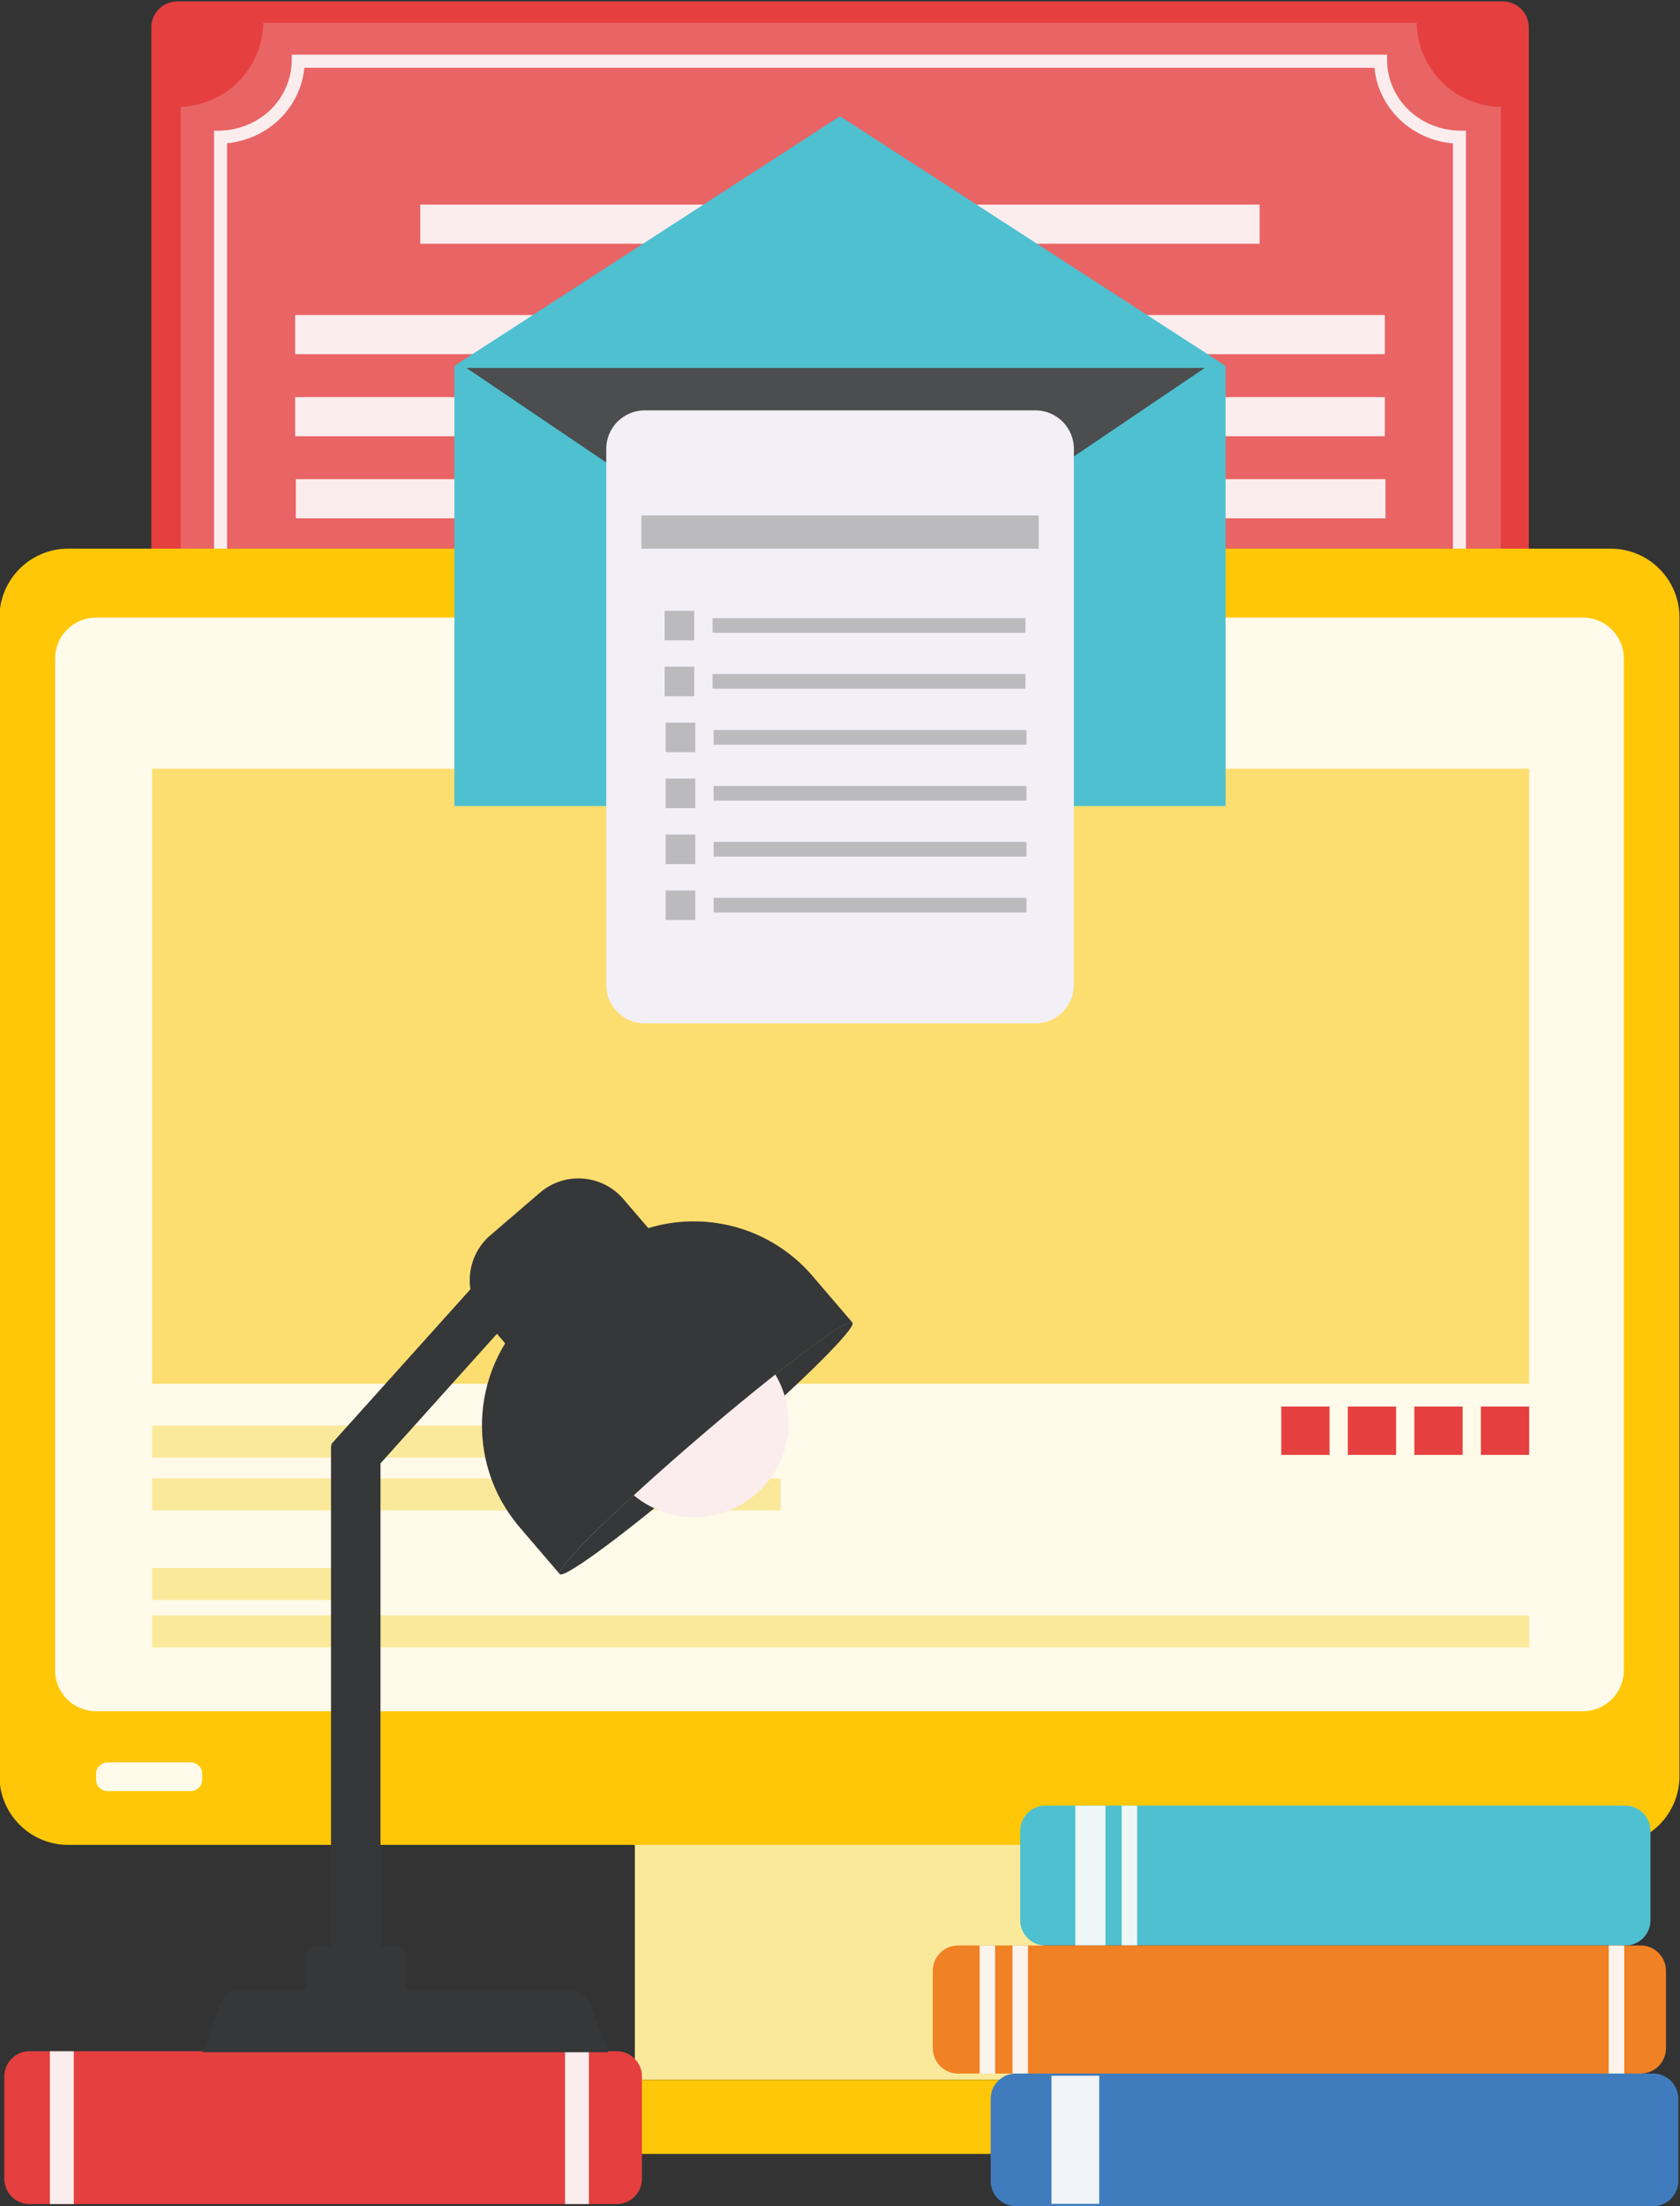 <svg width="128" height="168" viewBox="0 0 128 168" fill="none" xmlns="http://www.w3.org/2000/svg">
<rect x="0" y="0" width="128" height="168" fill="#333333" stroke="none"/>
<g clip-path="url(#clip0_406_655)">
<path d="M114.51 0.11H13.5C12.412 0.11 11.53 0.992 11.53 2.08V57.88C11.53 58.968 12.412 59.85 13.5 59.85H114.51C115.598 59.85 116.48 58.968 116.48 57.88V2.08C116.48 0.992 115.598 0.11 114.51 0.11Z" fill="#E53F3F"/>
<path d="M112.38 1.74H15.73C14.642 1.74 13.76 2.622 13.76 3.71V55.31C13.76 56.398 14.642 57.28 15.73 57.28H112.38C113.468 57.28 114.35 56.398 114.35 55.31V3.71C114.35 2.622 113.468 1.74 112.38 1.74Z" fill="#E96465"/>
<path d="M114.44 1.64V8.14C110.85 8.14 107.94 5.23 107.94 1.64L114.44 1.64Z" fill="#E53F3F"/>
<path d="M20.06 1.63C20.06 5.22 17.15 8.13 13.56 8.13V1.63L20.06 1.63Z" fill="#E53F3F"/>
<path d="M107.94 57.27C107.94 53.68 110.85 50.77 114.44 50.77V57.27H107.94Z" fill="#6D6E71"/>
<path d="M13.56 57.28V50.78C17.15 50.78 20.06 53.69 20.06 57.28H13.56Z" fill="#6D6E71"/>
<path d="M105.69 55.37H22.22V54.87C22.22 53.44 21.64 52.09 20.59 51.07C19.57 50.1 18.23 49.54 16.8 49.5H16.31V9.95H16.8C18.23 9.9 19.58 9.34 20.6 8.37C21.62 7.37 22.2 6.05 22.23 4.65V4.16H105.68V4.65C105.71 6.05 106.29 7.37 107.32 8.37C108.36 9.36 109.74 9.92 111.2 9.95H111.69V49.48H111.2C109.74 49.51 108.36 50.07 107.32 51.07C106.27 52.09 105.69 53.44 105.69 54.87V55.37ZM23.2 54.37H104.71C104.83 52.86 105.5 51.44 106.63 50.35C107.74 49.29 109.17 48.65 110.7 48.52V10.92C109.17 10.79 107.74 10.15 106.63 9.09C105.53 8.02 104.86 6.64 104.72 5.16H23.19C23.05 6.64 22.38 8.02 21.28 9.09C20.2 10.13 18.8 10.76 17.3 10.91V48.53C18.8 48.68 20.19 49.31 21.27 50.35C22.4 51.44 23.07 52.86 23.19 54.37H23.2Z" fill="#FBEDED"/>
<path d="M95.97 15.58H32.02V18.56H95.97V15.58Z" fill="#FBEDED"/>
<path d="M105.51 23.99H22.49V26.97H105.51V23.99Z" fill="#FBEDED"/>
<path d="M105.51 30.24H22.49V33.22H105.51V30.24Z" fill="#FBEDED"/>
<path d="M105.56 36.49H22.54V39.47H105.56V36.49Z" fill="#FBEDED"/>
<path d="M79.55 130.31H48.37V158.37H79.55V130.31Z" fill="#FBE99B"/>
<path d="M122.72 41.78H5.2C2.306 41.78 -0.04 44.126 -0.04 47.02V135.25C-0.04 138.144 2.306 140.49 5.2 140.49H122.72C125.614 140.49 127.96 138.144 127.96 135.25V47.02C127.96 44.126 125.614 41.78 122.72 41.78Z" fill="#FFC708"/>
<path d="M120.61 47.03H7.31C5.592 47.03 4.2 48.422 4.2 50.14V127.2C4.2 128.918 5.592 130.31 7.31 130.31H120.61C122.328 130.31 123.72 128.918 123.72 127.2V50.14C123.72 48.422 122.328 47.03 120.61 47.03Z" fill="#FFFAE9"/>
<path d="M94.73 158.38H33.19C31.633 158.38 30.37 159.642 30.37 161.2C30.37 162.757 31.633 164.02 33.19 164.02H94.73C96.287 164.02 97.55 162.757 97.55 161.2C97.55 159.642 96.287 158.38 94.73 158.38Z" fill="#FFC708"/>
<path d="M14.54 134.21H8.19C7.71 134.21 7.32 134.599 7.32 135.08V135.52C7.32 136 7.71 136.39 8.19 136.39H14.54C15.021 136.39 15.41 136 15.41 135.52V135.08C15.41 134.599 15.021 134.21 14.54 134.21Z" fill="#FFFAE9"/>
<path d="M46.99 156.2H2.25C1.19 156.2 0.33 157.06 0.33 158.12V165.92C0.33 166.98 1.19 167.84 2.25 167.84H46.99C48.05 167.84 48.91 166.98 48.91 165.92V158.12C48.91 157.06 48.05 156.2 46.99 156.2Z" fill="#E53F3F"/>
<path d="M44.87 156.2H43.05V167.84H44.87V156.2Z" fill="#FBEDED"/>
<path d="M5.62 156.2H3.8V167.84H5.62V156.2Z" fill="#FBEDED"/>
<path d="M123.83 137.5H79.65C78.59 137.5 77.73 138.36 77.73 139.42V146.23C77.73 147.29 78.59 148.15 79.65 148.15H123.83C124.89 148.15 125.75 147.29 125.75 146.23V139.42C125.75 138.36 124.89 137.5 123.83 137.5Z" fill="#4EC0D0"/>
<path d="M84.23 137.5H81.93V148.15H84.23V137.5Z" fill="#EDF7F5"/>
<path d="M86.64 137.5H85.46V148.15H86.64V137.5Z" fill="#EDF7F5"/>
<path d="M125.01 148.15H72.99C71.93 148.15 71.07 149.01 71.07 150.07V155.98C71.07 157.04 71.93 157.9 72.99 157.9H125.01C126.07 157.9 126.93 157.04 126.93 155.98V150.07C126.93 149.01 126.07 148.15 125.01 148.15Z" fill="#F08124"/>
<path d="M75.82 148.15H74.64V157.9H75.82V148.15Z" fill="#FCF4EC"/>
<path d="M78.32 148.15H77.14V157.9H78.32V148.15Z" fill="#FCF4EC"/>
<path d="M123.75 148.15H122.57V157.9H123.75V148.15Z" fill="#FCF4EC"/>
<path d="M125.95 157.9H77.4C76.34 157.9 75.48 158.76 75.48 159.82V166.08C75.48 167.14 76.34 168 77.4 168H125.95C127.01 168 127.87 167.14 127.87 166.08V159.82C127.87 158.76 127.01 157.9 125.95 157.9Z" fill="#407CBD"/>
<path d="M83.75 158.07H80.11V167.82H83.75V158.07Z" fill="#F0F4F8"/>
<path d="M116.51 58.54H11.59V105.37H116.51V58.54Z" fill="#FBDE6F"/>
<path d="M51.2 108.56H11.59V111H51.2V108.56Z" fill="#FBE99B"/>
<path d="M59.48 112.58H11.59V115.02H59.48V112.58Z" fill="#FBE99B"/>
<path d="M116.51 123.01H11.59V125.45H116.51V123.01Z" fill="#FBE99B"/>
<path d="M28.7 119.4H11.59V121.84H28.7V119.4Z" fill="#FBE99B"/>
<path d="M101.3 107.11H97.62V110.79H101.3V107.11Z" fill="#E53F3F"/>
<path d="M106.37 107.11H102.69V110.79H106.37V107.11Z" fill="#E53F3F"/>
<path d="M111.44 107.11H107.76V110.79H111.44V107.11Z" fill="#E53F3F"/>
<path d="M116.51 107.11H112.83V110.79H116.51V107.11Z" fill="#E53F3F"/>
<path d="M93.38 27.86H34.62V61.38H93.38V27.86Z" fill="#4EC0D0"/>
<path d="M93.38 27.86H34.62L64 8.85L93.38 27.86Z" fill="#4EC0D0"/>
<path d="M91.79 28.02H35.54L63.66 47.03L91.79 28.02Z" fill="#4B4D4F"/>
<path d="M78.89 31.25H49.12C47.502 31.25 46.19 32.562 46.19 34.18V75C46.19 76.618 47.502 77.93 49.12 77.93H78.89C80.508 77.93 81.82 76.618 81.82 75V34.18C81.82 32.562 80.508 31.25 78.89 31.25Z" fill="#F2EFF7"/>
<path d="M79.14 39.25H48.87V41.78H79.14V39.25Z" fill="#BBBBBD"/>
<path d="M52.89 46.51H50.64V48.76H52.89V46.51Z" fill="#BBBBBD"/>
<path d="M78.13 47.07H54.29V48.19H78.13V47.07Z" fill="#BBBBBD"/>
<path d="M52.89 50.77H50.64V53.02H52.89V50.77Z" fill="#BBBBBD"/>
<path d="M78.13 51.33H54.29V52.45H78.13V51.33Z" fill="#BBBBBD"/>
<path d="M52.97 55.03H50.72V57.28H52.97V55.03Z" fill="#BBBBBD"/>
<path d="M78.21 55.59H54.37V56.71H78.21V55.59Z" fill="#BBBBBD"/>
<path d="M52.97 59.29H50.72V61.54H52.97V59.29Z" fill="#BBBBBD"/>
<path d="M78.21 59.85H54.37V60.97H78.21V59.85Z" fill="#BBBBBD"/>
<path d="M52.97 63.55H50.72V65.8H52.97V63.55Z" fill="#BBBBBD"/>
<path d="M78.21 64.11H54.37V65.23H78.21V64.11Z" fill="#BBBBBD"/>
<path d="M52.97 67.81H50.72V70.06H52.97V67.81Z" fill="#BBBBBD"/>
<path d="M78.21 68.37H54.37V69.49H78.21V68.37Z" fill="#BBBBBD"/>
<path d="M28.99 110.06H25.22V150.89H28.99V110.06Z" fill="#353738"/>
<path d="M44.531 94.153L41.727 91.632L25.226 109.984L28.029 112.505L44.531 94.153Z" fill="#353738"/>
<path d="M54.434 111.033C60.593 105.745 65.301 101.124 64.948 100.714C64.596 100.303 59.316 104.258 53.157 109.546C46.997 114.835 42.29 119.455 42.642 119.866C42.995 120.277 48.274 116.322 54.434 111.033Z" fill="#353738"/>
<path d="M52.89 115.53C56.861 115.53 60.08 112.311 60.08 108.34C60.08 104.369 56.861 101.15 52.89 101.15C48.919 101.15 45.7 104.369 45.7 108.34C45.7 112.311 48.919 115.53 52.89 115.53Z" fill="#FBEDED"/>
<path d="M37.356 94.07L41.142 90.82C43.024 89.204 45.872 89.421 47.488 91.302L49.703 93.882L39.088 102.995L36.873 100.416C35.258 98.534 35.475 95.686 37.356 94.07Z" fill="#353738"/>
<path d="M61.9 97.16L64.95 100.72C64.6 100.31 59.31 104.27 53.16 109.55C47 114.84 42.29 119.45 42.65 119.87L39.6 116.31C35.31 111.31 35.88 103.8 40.87 99.51L45.1 95.88C50.09 91.6 57.61 92.16 61.9 97.16Z" fill="#353738"/>
<path d="M46.34 156.28H15.41L16.77 152.63C17.02 151.95 17.67 151.5 18.39 151.5H43.36C44.08 151.5 44.73 151.95 44.98 152.63L46.34 156.28Z" fill="#353738"/>
<path d="M24.11 148.22H30.11C30.53 148.22 30.88 148.56 30.88 148.99V151.51H23.34V148.99C23.34 148.57 23.68 148.22 24.11 148.22Z" fill="#353738"/>
</g>
<defs>
<clipPath id="clip0_406_655">
<rect width="128" height="168" fill="white"/>
</clipPath>
</defs>
</svg>
